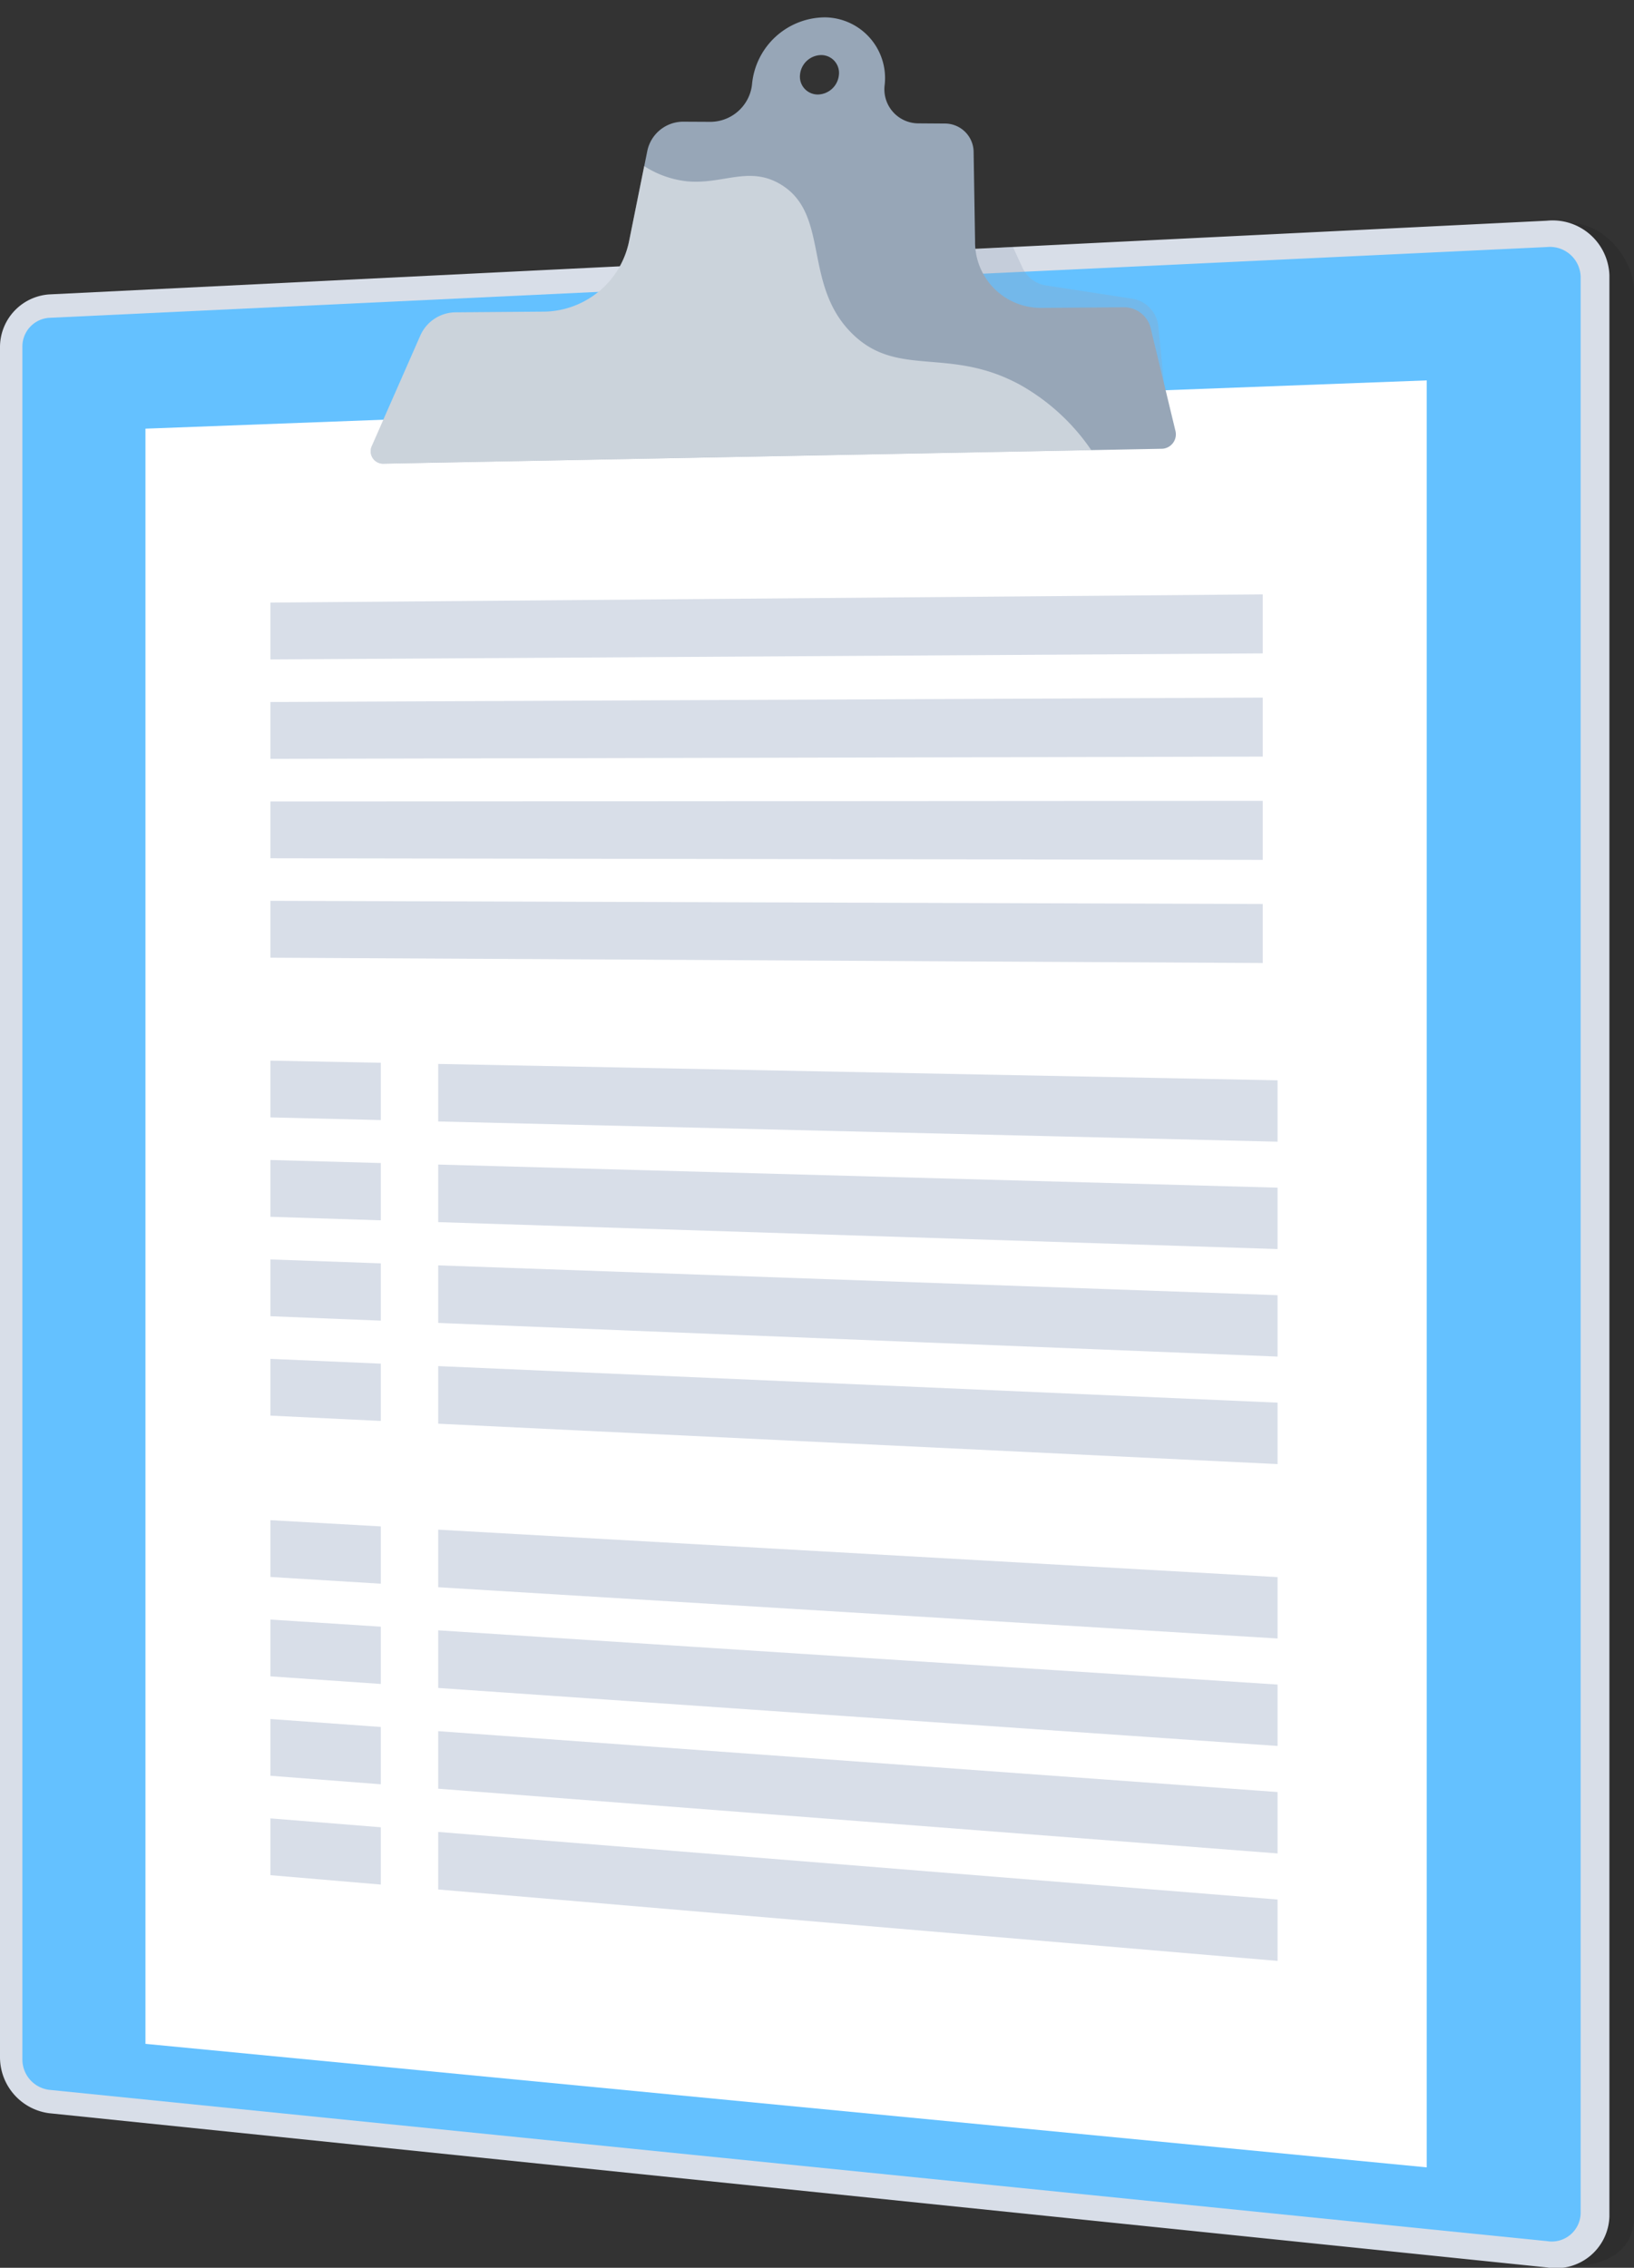 <svg xmlns="http://www.w3.org/2000/svg" width="102.45" height="142.188" viewBox="0 0 102.45 142.188">
  <rect x="0" y="0" width="102.45" height="142.188" fill="#333333" stroke="none"/>
  <g id="Metaphor" transform="translate(0 2.302)" style="isolation: isolate">
    <g id="Group_36578" data-name="Group 36578" transform="translate(0)">
      <g id="Group_36572" data-name="Group 36572" transform="translate(0 0)">
        <path id="Path_63569" data-name="Path 63569" d="M736.743,437.108l93.74-5.425c2.159-.105,4.1,2.252,4.1,4.231V556.67c0,2.745-2.8,3.3-4.961,3.077l-92.881-9.49a3.526,3.526,0,0,1-3.066-3.47V440.414A3.3,3.3,0,0,1,736.743,437.108Z" transform="translate(-732.135 -419.99)" fill="rgba(0,0,0,0.1)"/>
        <path id="Path_63570" data-name="Path 63570" d="M752.883,434.65l93.925-4.622a3.562,3.562,0,0,1,3.917,3.419v121.7a3.347,3.347,0,0,1-3.917,3.208l-93.925-9.671a3.544,3.544,0,0,1-3.066-3.5v-107.2A3.316,3.316,0,0,1,752.883,434.65Z" transform="translate(-749.817 -418.492)" fill="#d8dee8"/>
        <path id="Path_63571" data-name="Path 63571" d="M864.279,572.35a1.812,1.812,0,0,0,2.114-1.736V449.173a1.928,1.928,0,0,0-2.114-1.849l-93.925,4.439a1.8,1.8,0,0,0-1.662,1.8V560.971a1.919,1.919,0,0,0,1.662,1.892Z" transform="translate(-767.288 -434.137)" fill="#64c1ff" style="mix-blend-mode: multiply;isolation: isolate"/>
        <path id="Path_63572" data-name="Path 63572" d="M869.73,639.147l80.334,7.743V534.85l-80.334,3.027Z" transform="translate(-860.61 -513.302)" fill="#fff"/>
        <path id="Path_63573" data-name="Path 63573" d="M1038.248,459.26l32.106.4-.72-7.243a1.962,1.962,0,0,0-1.63-1.851l-5.437-.836a1.956,1.956,0,0,1-1.471-1.13l-.59-1.281-14.222.879Z" transform="translate(-996.997 -434.137)" fill="#97a6b7" opacity="0.3" style="mix-blend-mode: multiply;isolation: isolate"/>
        <g id="Group_36579" data-name="Group 36579" transform="translate(21.894 0.34) rotate(-3)">
          <path id="Path_63574" data-name="Path 63574" d="M1090.525,329.931a1.718,1.718,0,0,0-1.636-1.432l-5.13-.23a4.12,4.12,0,0,1-3.95-4.394l.2-5.555a1.8,1.8,0,0,0-1.7-1.911l-1.686-.1a2.135,2.135,0,0,1-1.961-2.521,3.808,3.808,0,0,0-3.527-4.422,4.62,4.62,0,0,0-4.771,3.915,2.585,2.585,0,0,1-.356.989,2.638,2.638,0,0,1-2.366,1.263l-1.739-.1a2.3,2.3,0,0,0-2.321,1.718l-1.446,5.638a5.522,5.522,0,0,1-5.488,4.088l-5.628-.252a2.444,2.444,0,0,0-2.25,1.339l-3.391,6.732a.779.779,0,0,0,.67,1.167l48.8,1.622a.907.907,0,0,0,.889-1.045Zm-20.088-15.758a1.117,1.117,0,0,1-1.041-1.306,1.353,1.353,0,0,1,1.395-1.151,1.117,1.117,0,0,1,1.037,1.305A1.354,1.354,0,0,1,1070.437,314.174Z" transform="translate(-1041.274 -309.357)" fill="#97a6b7"/>
          <g id="Group_36564" data-name="Group 36564" transform="translate(0 8.727)">
            <path id="Path_63575" data-name="Path 63575" d="M1082.173,415.621c-4.353-2.689-7.694-.782-10.407-3.815-2.9-3.246-.946-7.52-3.951-9.536-1.924-1.291-3.64-.152-5.878-.5a6.17,6.17,0,0,1-2.6-1.089l-1.206,4.7a5.522,5.522,0,0,1-5.488,4.088l-5.628-.252a2.444,2.444,0,0,0-2.25,1.339l-3.391,6.732a.779.779,0,0,0,.67,1.167l44.352,1.474A13.233,13.233,0,0,0,1082.173,415.621Z" transform="translate(-1041.274 -400.68)" fill="#fff" opacity="0.5" style="mix-blend-mode: soft-light;isolation: isolate"/>
          </g>
        </g>
        <g id="Group_36571" data-name="Group 36571" transform="translate(16.954 34.969)">
          <g id="Group_36570" data-name="Group 36570">
            <g id="Group_36565" data-name="Group 36565" transform="translate(0)">
              <path id="Path_63576" data-name="Path 63576" d="M977.381,679.369l62.217-.379v-3.7l-62.217.515Z" transform="translate(-977.381 -675.294)" fill="#d8dee8"/>
              <path id="Path_63577" data-name="Path 63577" d="M977.381,746.844l62.217-.141v-3.7l-62.217.277Z" transform="translate(-977.381 -736.536)" fill="#d8dee8"/>
              <path id="Path_63578" data-name="Path 63578" d="M977.381,814.319l62.217.1v-3.7l-62.217.04Z" transform="translate(-977.381 -797.777)" fill="#d8dee8"/>
              <path id="Path_63579" data-name="Path 63579" d="M977.381,879.921l62.217.334v-3.7l-62.217-.2Z" transform="translate(-977.381 -857.146)" fill="#d8dee8"/>
            </g>
            <g id="Group_36566" data-name="Group 36566" transform="translate(10.521 29.432)">
              <path id="Path_63580" data-name="Path 63580" d="M967.635,986.9l52.627,1.268v-3.849l-52.627-1.027Z" transform="translate(-967.635 -983.288)" fill="#d8dee8"/>
              <path id="Path_63581" data-name="Path 63581" d="M967.635,1053l52.627,1.689v-3.849l-52.627-1.449Z" transform="translate(-967.635 -1043.078)" fill="#d8dee8"/>
              <path id="Path_63582" data-name="Path 63582" d="M967.635,1119.112l52.627,2.11v-3.849l-52.627-1.87Z" transform="translate(-967.635 -1102.869)" fill="#d8dee8"/>
              <path id="Path_63583" data-name="Path 63583" d="M967.635,1185.22l52.627,2.532V1183.9l-52.627-2.291Z" transform="translate(-967.635 -1162.659)" fill="#d8dee8"/>
            </g>
            <g id="Group_36567" data-name="Group 36567" transform="translate(0 29.227)">
              <path id="Path_63584" data-name="Path 63584" d="M1556.249,984.7l6.923.167v-3.592l-6.923-.135Z" transform="translate(-1556.249 -981.138)" fill="#d8dee8"/>
              <path id="Path_63585" data-name="Path 63585" d="M1556.249,1049.925l6.923.222v-3.592l-6.923-.191Z" transform="translate(-1556.249 -1040.132)" fill="#d8dee8"/>
              <path id="Path_63586" data-name="Path 63586" d="M1556.249,1115.152l6.923.278v-3.592l-6.923-.246Z" transform="translate(-1556.249 -1099.125)" fill="#d8dee8"/>
              <path id="Path_63587" data-name="Path 63587" d="M1556.249,1180.379l6.923.333v-3.592l-6.923-.3Z" transform="translate(-1556.249 -1158.119)" fill="#d8dee8"/>
            </g>
            <g id="Group_36568" data-name="Group 36568" transform="translate(10.521 58.636)">
              <path id="Path_63588" data-name="Path 63588" d="M967.635,1292.5l52.627,3.215v-3.849l-52.627-2.975Z" transform="translate(-967.635 -1288.89)" fill="#d8dee8"/>
              <path id="Path_63589" data-name="Path 63589" d="M967.635,1358.607l52.627,3.636v-3.849l-52.627-3.4Z" transform="translate(-967.635 -1348.681)" fill="#d8dee8"/>
              <path id="Path_63590" data-name="Path 63590" d="M967.635,1424.715l52.627,4.058v-3.849l-52.627-3.817Z" transform="translate(-967.635 -1408.472)" fill="#d8dee8"/>
              <path id="Path_63591" data-name="Path 63591" d="M967.635,1490.823l52.627,4.479v-3.849l-52.627-4.238Z" transform="translate(-967.635 -1468.262)" fill="#d8dee8"/>
            </g>
            <g id="Group_36569" data-name="Group 36569" transform="translate(0 58.041)">
              <path id="Path_63592" data-name="Path 63592" d="M1556.249,1286.228l6.923.423v-3.592l-6.923-.391Z" transform="translate(-1556.249 -1282.667)" fill="#d8dee8"/>
              <path id="Path_63593" data-name="Path 63593" d="M1556.249,1351.454l6.923.478v-3.592l-6.923-.447Z" transform="translate(-1556.249 -1341.661)" fill="#d8dee8"/>
              <path id="Path_63594" data-name="Path 63594" d="M1556.249,1416.681l6.923.534v-3.592l-6.923-.5Z" transform="translate(-1556.249 -1400.655)" fill="#d8dee8"/>
              <path id="Path_63595" data-name="Path 63595" d="M1556.249,1481.908l6.923.589v-3.592l-6.923-.558Z" transform="translate(-1556.249 -1459.649)" fill="#d8dee8"/>
            </g>
          </g>
        </g>
      </g>
    </g>
  </g>
</svg>
